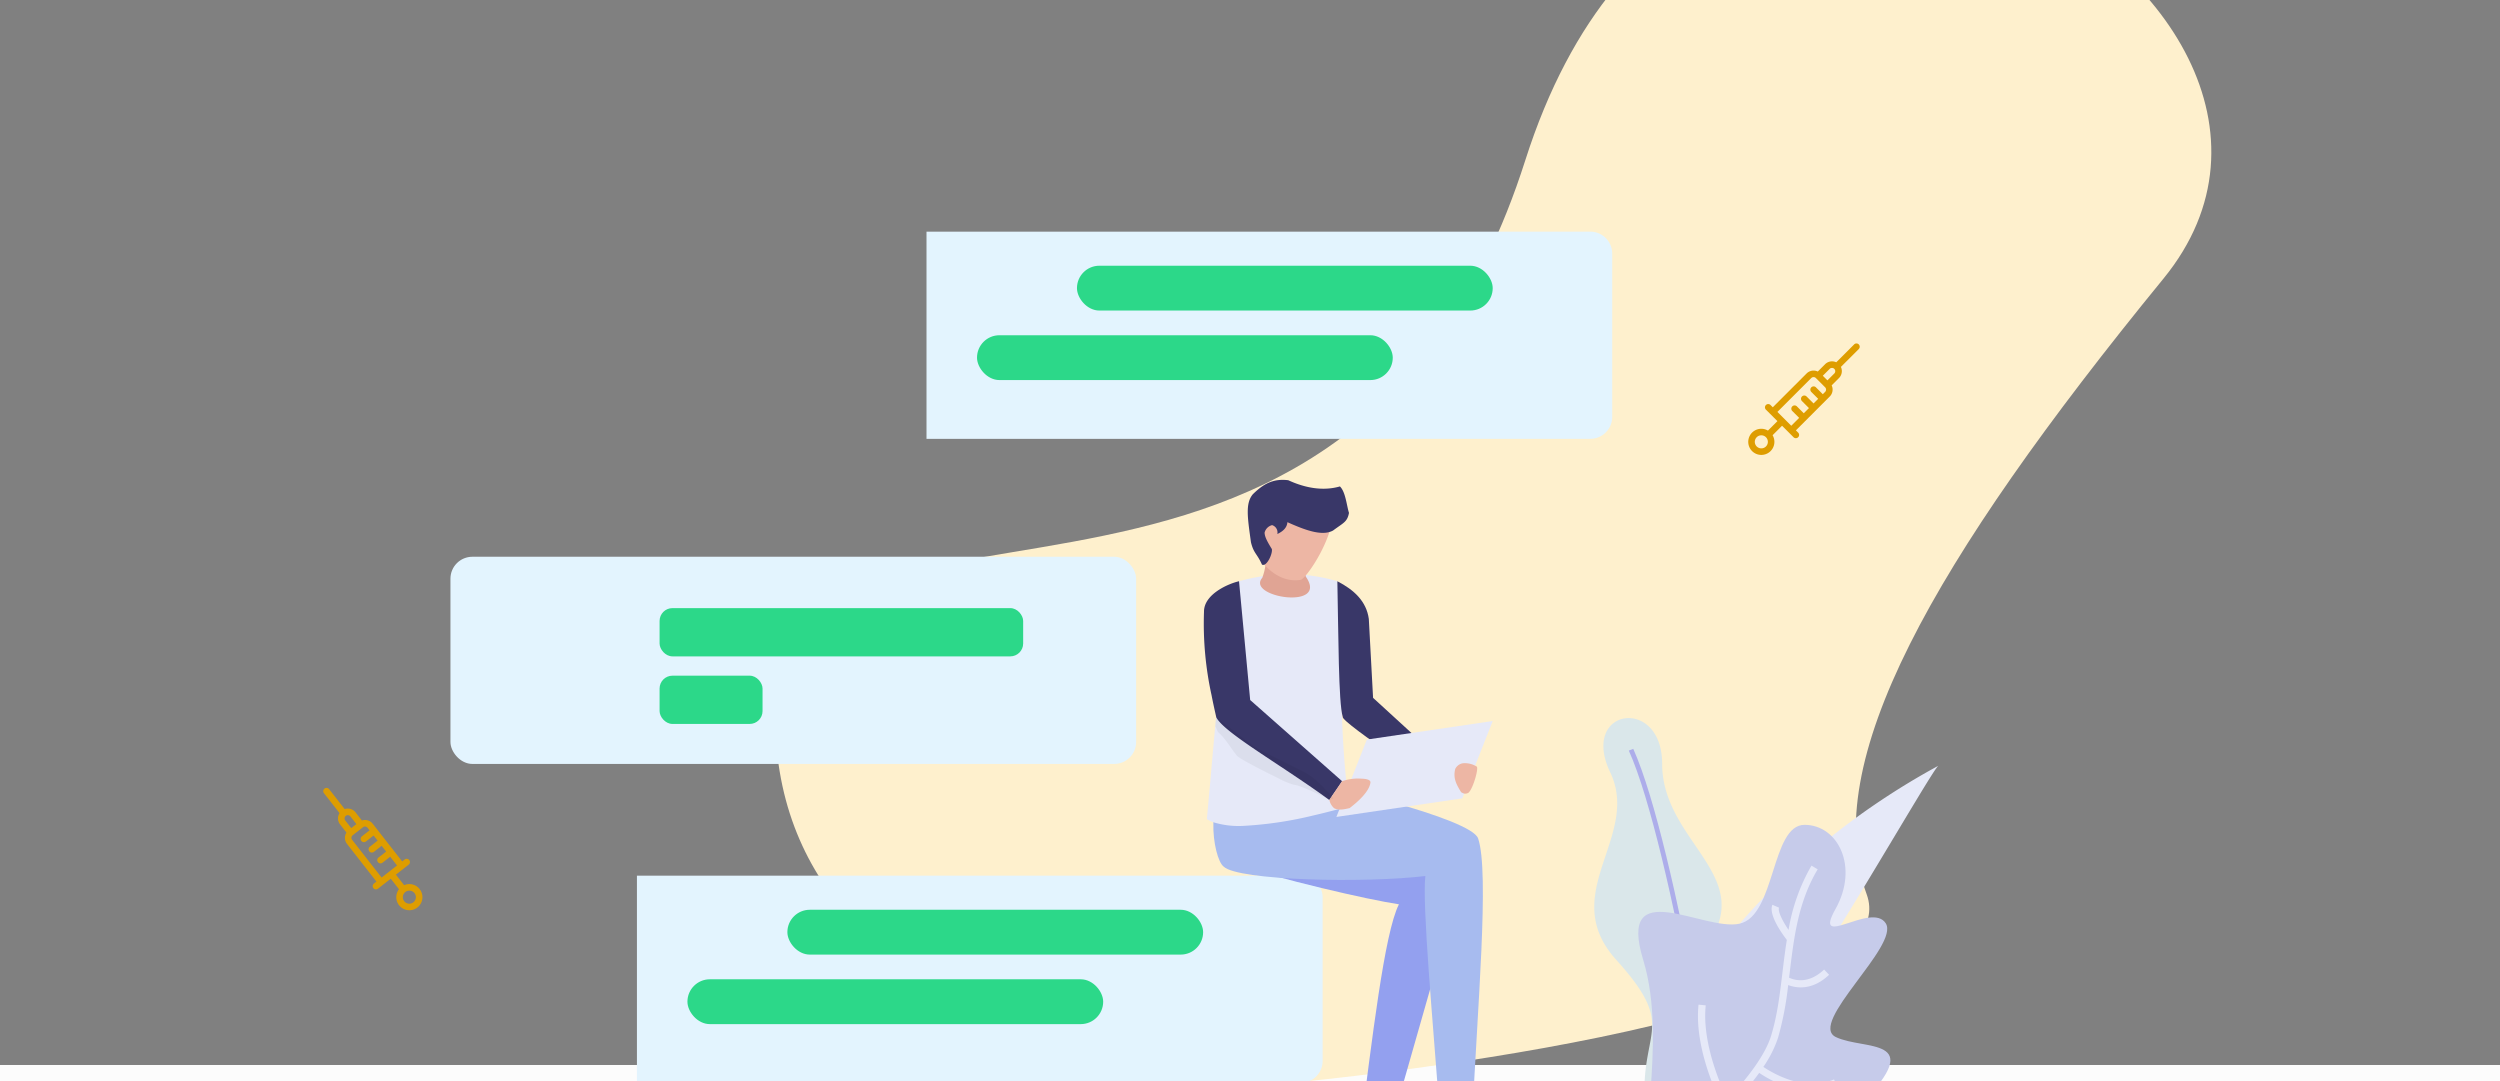 <svg xmlns="http://www.w3.org/2000/svg" xmlns:xlink="http://www.w3.org/1999/xlink" width="777" height="336" viewBox="0 0 777 336"><rect x="0" y="0" width="777" height="336" fill="#808080" stroke="none"/><defs><style>.a{fill:#f7fffc;}.b{clip-path:url(#a);}.c{fill:#fcfcfc;}.d{opacity:0.05;}.e{fill:#fef0cd;}.f{fill:#dae7ea;}.g{fill:#adadea;}.h{fill:#e6e9f8;}.i{fill:#c6cbea;}.j{fill:#e3f4fe;}.k{fill:#2cd889;}.l{fill:#edb6a4;}.m{fill:#a8cfef;}.n{fill:#93a0ef;}.o{fill:#a7bbef;}.p{fill:#393768;}.q{fill:#e0a494;}.r{fill:#de9d00;}</style><clipPath id="a"><rect class="a" width="777" height="336" transform="translate(0 743)"/></clipPath></defs><g transform="translate(0 -743)"><g class="b"><rect class="c" width="1921" height="568" transform="translate(-1 1074)"/><g transform="translate(-358.834 530.993)"><g transform="translate(599.833 171.007)"><ellipse class="d" cx="180.471" cy="11.875" rx="180.471" ry="11.875" transform="translate(60.488 404.969)"/><path class="e" d="M738.83,537.327s-154.976-1.853-162.266-106.056,175.559-.672,232.855-180.459,270.914-52.026,198.349,36.776S900.683,438.405,915.513,478.945,738.83,537.327,738.83,537.327Z" transform="translate(-576.353 -160.007)"/><g transform="translate(254.505 264.177)"><path class="f" d="M899.292,597.055c.507-.023.988-.1,1.481-.148a32.324,32.324,0,0,0,4.193-.885,16.064,16.064,0,0,0,3.967-3.868c4.376-5.839,9.173-18.882-4.4-42.693-9.269-16.207-11-16.276-6.865-31.089.191-.594.34-1.2.533-1.863,4.792-16.7-17.809-27.43-17.815-48.6s-25.688-17.343-16.137,2.658c9.564,20.027-16.743,37.726,1.909,58.317,18.623,20.6,8.055,21.311,8.74,42.74C875.5,590.294,886.714,598.1,899.292,597.055Z" transform="translate(-859.293 -453.699)"/><g transform="translate(10.729 9.57)"><path class="g" d="M901.987,598.1c-.156-1.033-15.8-103.552-29.381-133.766l-1.384.535c13.51,30.051,29.126,132.395,29.281,133.425Z" transform="translate(-871.221 -464.339)"/></g><path class="h" d="M876.083,597.738c1.922,1.9,5.479.066,10.077-4.371,14.584-14.125,39.936-54.628,58.564-85.38C957.266,487.266,966.757,471,967.9,470.174a228.745,228.745,0,0,0-35.2,23.577c-19.5,15.769-41.774,38.89-51.6,67.861A93.619,93.619,0,0,0,876.083,597.738Z" transform="translate(-860.964 -455.355)"/><g transform="translate(13.674 33.189)"><path class="i" d="M881.23,598.009c-8.936-5.01,2.925-38.776-5.221-65.5s18.7-8.77,29.936-11.187,9.8-30.723,20.213-30.73,16.967,13.063,9.638,26.143,11.238-2.417,15.613,4.468-24.322,31.083-15.525,35.34,28.406-.369,8.025,20.722S900.468,608.8,881.23,598.009Z" transform="translate(-874.495 -490.597)"/><path class="h" d="M893.8,547.887l2.236.232c-1.216,11.647,4.692,25.01,6.761,29.268,6.186-6.6,11.708-13.772,13.563-19.848,1.925-6.3,2.711-12.871,3.542-19.824.394-3.291.808-6.616,1.339-9.939-1.471-1.909-5.794-7.915-4.484-10.923l2.062.9c-.451,1.034,1.016,4.052,2.955,6.911a59.376,59.376,0,0,1,7.128-19.987l1.928,1.157c-6.058,10.1-7.4,21.31-8.7,32.147-.06.5-.127,1.016-.188,1.523,1.537.734,5.942,2.175,10.888-2.524l1.548,1.631c-5.284,5.017-10.283,4.119-12.72,3.193a98.393,98.393,0,0,1-3.15,16.392,35.852,35.852,0,0,1-4.569,9.043c2.918,1.962,12.92,7.9,21.969,3.881l.913,2.056c-8.571,3.806-17.567-.142-22.118-2.792-.852-.5-1.54-.944-2.049-1.29-10.511,14.633-30.018,29.76-31.048,30.554l-1.372-1.782a222.859,222.859,0,0,0,20.9-18.743C899.407,575.727,892.423,561.063,893.8,547.887Z" transform="translate(-875.072 -492.012)"/></g></g></g><path class="j" d="M0,0H206.3a6.818,6.818,0,0,1,6.818,6.818V57.576a6.818,6.818,0,0,1-6.818,6.818H0a0,0,0,0,1,0,0V0A0,0,0,0,1,0,0Z" transform="translate(646.792 284.003)"/><rect class="k" width="129.213" height="13.932" rx="6.966" transform="translate(693.555 294.593)"/><rect class="k" width="129.213" height="13.932" rx="6.966" transform="translate(662.491 316.2)"/><path class="j" d="M0,0H206.3a6.818,6.818,0,0,1,6.818,6.818V57.576a6.818,6.818,0,0,1-6.818,6.818H0a0,0,0,0,1,0,0V0A0,0,0,0,1,0,0Z" transform="translate(556.79 484.173)"/><rect class="k" width="129.213" height="13.932" rx="6.966" transform="translate(603.552 494.762)"/><rect class="k" width="129.213" height="13.932" rx="6.966" transform="translate(572.489 516.37)"/><g transform="translate(498.834 385.045)"><rect class="j" width="213.113" height="64.394" rx="6.818"/><path class="j" d="M7.654,0H46.774a7.654,7.654,0,0,1,7.654,7.654v0a7.654,7.654,0,0,1-7.654,7.654H7.654A7.654,7.654,0,0,1,0,7.654v0A7.654,7.654,0,0,1,7.654,0Z" transform="translate(19.931 12.277)"/><path class="j" d="M679.718,466.017H528.647a7.655,7.655,0,0,1-7.655-7.655h0a7.654,7.654,0,0,1,7.655-7.654H679.718a7.654,7.654,0,0,1,7.655,7.654h0A7.655,7.655,0,0,1,679.718,466.017Z" transform="translate(-501.061 -414.26)"/></g><g transform="translate(732.961 361.149)"><g transform="translate(70.776 191.356)"><path class="l" d="M849.95,599.459s-.454,4.077.614,5.452-10.62.9-10.62.9,3.61-5.915,2.3-8.642S849.95,599.459,849.95,599.459Z" transform="translate(-838.018 -596.357)"/><path class="h" d="M864.469,616.7l-25.78-3.233c-1.527-2.927-1.023-5.733,1.059-8.446a23.263,23.263,0,0,0,11.864-.3c3.017,3.2,7.765,6,13.277,8.635C866.638,614.363,866.15,615.5,864.469,616.7Z" transform="translate(-837.802 -597.198)"/><rect class="m" width="26.023" height="1.114" transform="translate(26.527 20.61) rotate(-172.852)"/></g><g transform="translate(42.739 197.782)"><path class="l" d="M821.066,608.174s-1.345,3.876-.607,5.453-10.556-1.471-10.556-1.471,4.828-4.97,4.153-7.92S821.066,608.174,821.066,608.174Z" transform="translate(-806.961 -603.501)"/><path class="h" d="M831.494,628.219l-24.427-8.855c-.84-3.192.272-5.818,2.9-8a23.259,23.259,0,0,0,11.636,2.331c2.234,3.788,6.244,7.574,11.037,11.358C834.127,626.418,833.4,627.416,831.494,628.219Z" transform="translate(-806.649 -604.291)"/><rect class="m" width="26.023" height="1.114" transform="translate(24.465 24.975) rotate(-160.073)"/></g><path class="n" d="M808.331,596.906l8.615,1.9,21.776-76.267L779.4,491.082l-14.081,21.7c19.645,6.162,45.2,12.068,55.085,13.558C815.838,535.232,812.007,569.117,808.331,596.906Z" transform="translate(-759.742 -394.421)"/><path class="o" d="M770.851,483.406c27.408,4.446,71.8,15.595,73.872,21.688,3.59,10.508-.3,53.492-1.763,86.165l-10.169-.667c-2.091-28.315-5.494-64.741-4.47-73.817-18.709,2.251-58.292,1.442-62.705-2.951C762.384,511.4,758.629,489.878,770.851,483.406Z" transform="translate(-759.451 -393.65)"/><path class="h" d="M804.437,488.379c-.675.183-1.319.368-1.993.522-.276.092-.583.153-.89.245-.031,0-.061.031-.122.031-.153.031-.307.093-.46.123a.043.043,0,0,1-.062,0c-2.575.675-5.09,1.319-7.635,1.9a117.473,117.473,0,0,1-21.434,3.22,26.81,26.81,0,0,1-9.6-1.1,11.627,11.627,0,0,1-2.055-.98c.337-3.5.644-7.084.981-10.672.522-6.072,1.073-12.173,1.625-18.153.092-1.012.184-2.024.276-3.005.184-1.594.337-3.158.49-4.692,1.656-15.914,3.649-29.927,6.623-37.409a65.546,65.546,0,0,1,7.421-1.595c1.38-.183,2.729-.368,4.109-.46a55.987,55.987,0,0,1,9.077.092.673.673,0,0,1,.245.031,54,54,0,0,1,9.721,1.932c1.227,7.482.766,23.243,1.41,41.12.215,6.685.614,13.676,1.319,20.668.092.981.184,1.993.307,2.975,0,.092.031.214.031.306C804.008,485.1,804.222,486.753,804.437,488.379Z" transform="translate(-759.227 -386.897)"/><path class="p" d="M805.282,418.652c5.191,2.684,9.033,6.222,9.778,11.718l1.322,24.52,28.508,26.089s-3.148,3.814-3.933,3.809c-.836,0-34.663-22.309-34-23.993C805.614,456.379,805.634,435.224,805.282,418.652Z" transform="translate(-763.758 -387.142)"/><path class="p" d="M802.122,480.8l-1.472,2.177-1.625,2.361v.031l-.858,1.227v.061c-2.883-2.116-5.888-4.2-8.893-6.225-12.266-8.31-24.286-15.578-26.248-19.471-.031-.061-.031-.154-.061-.215-.522-2.331-1.012-4.538-1.41-6.623a103.754,103.754,0,0,1-2.361-25.972c-.062-5.428,7.451-8.709,10.885-9.506l3.466,36.919Z" transform="translate(-759.119 -387.142)"/><path class="q" d="M779.25,415.813c-5.193,6.038,20.819,10.151,13.559-.335-1.175-3.329-.705-7.831.909-12.24L778.5,401A18.609,18.609,0,0,1,779.25,415.813Z" transform="translate(-761.067 -385.368)"/><path class="l" d="M778.043,408.057c2.7,4.075,7.391,7.7,12.893,6.821,1.836-.417,11.062-13.989,10.007-22.688l-16.328-6.812-8.328,9.349A25.867,25.867,0,0,0,778.043,408.057Z" transform="translate(-760.822 -383.798)"/><path class="h" d="M844.067,490.989l-39.118,5.765,9.465-24.044,39.119-5.765Z" transform="translate(-763.725 -391.996)"/><path class="p" d="M786.647,396.77c5.576,2.51,10.863,4.452,14.2,2.587,3.233-2.411,4.406-2.629,4.942-5.47-.711-2.155-1.041-6.514-2.822-8.226-5.045,1.467-10.57.6-16.05-1.923-4.933-.64-8.035,1.437-11.034,4.379-2.342,2.845-1.629,7.182-.568,14.892.852,3.508,1.87,3.461,3.429,6.952,1.445.772,3.365-3.369,3.067-4.835-1.127-1.851-2.25-3.7-2.253-5.108a3.216,3.216,0,0,1,2.327-2.328,2.374,2.374,0,0,1,1.633,2.761C785.269,399.624,786.519,398.515,786.647,396.77Z" transform="translate(-760.648 -383.622)"/><path class="l" d="M806.472,487.641a15.864,15.864,0,0,1,5.067-.832c.955.078,3.6-.047,3.761,1.13-.274,2.926-4.085,6.248-6.5,8.077-1.359.285-3.262.827-4.79.031a4.637,4.637,0,0,1-1.49-2.612Z" transform="translate(-763.481 -393.991)"/><path class="l" d="M852.637,482.557a7.044,7.044,0,0,0-4.205-1.028,3.212,3.212,0,0,0-2.449,1.786c-.72,2.858.329,4.754,1.834,7.216,1.092.68,1.508.463,1.946.326C851.161,490.727,853.457,482.935,852.637,482.557Z" transform="translate(-767.825 -393.461)"/><path class="d" d="M799.822,490.844l-1.257.46s-.154-.092-.4-.246a.234.234,0,0,1-.123-.061c-2.024-1.165-9.383-4.5-10.364-4.349a21.352,21.352,0,0,1-4.822-1.992c-5-2.422-12.1-6.067-13.024-7.079-1.319-1.533-3.741-5.562-5.734-7.218-.368-.276-.705-1.653-1.012-1.9.092-1.012.183-2.024.276-3.005,0,0,9.842,7.942,11.928,9.291,2.116,1.319,13.246,6.685,16.405,8.433a20.021,20.021,0,0,1,4.047,3.281c1.5,1.441,2.852,2.943,3.557,3.772v.031C799.638,490.629,799.822,490.844,799.822,490.844Z" transform="translate(-759.518 -391.846)"/></g></g><rect class="k" width="32" height="15" rx="4" transform="translate(205 953)"/><rect class="k" width="113" height="15" rx="4" transform="translate(205 932)"/></g><path class="r" d="M197.059,108.519a4.063,4.063,0,1,0,3.5,2l2.941-2.942,3.588,3.588a1.015,1.015,0,0,0,1.435-1.435l-.717-.718,9.081-9.081h0l1.435-1.435a3.048,3.048,0,0,0,.594-3.464l2.276-2.276a3.049,3.049,0,0,0,.594-3.464l5.558-5.558A1.015,1.015,0,1,0,225.9,82.3l-5.558,5.558a3.049,3.049,0,0,0-3.464.594l-2.276,2.276a3.049,3.049,0,0,0-3.464.594l-10.517,10.517-.718-.718a1.015,1.015,0,0,0-1.435,1.435l3.588,3.588-2.941,2.941A4.031,4.031,0,0,0,197.059,108.519Zm21.259-18.635a1.015,1.015,0,0,1,1.435,1.435L217.6,93.472l-1.435-1.435Zm-5.74,2.87a1.016,1.016,0,0,1,1.435,0l2.87,2.87a1.016,1.016,0,0,1,0,1.435l-.717.718-2.153-2.153a1.015,1.015,0,0,0-1.435,1.435l2.153,2.153-1.435,1.435L211.142,98.5a1.015,1.015,0,1,0-1.435,1.435l2.152,2.152-1.609,1.609-2.153-2.153a1.015,1.015,0,0,0-1.435,1.435l2.152,2.152-2.45,2.45-4.305-4.305Zm-15.518,21.853a2.029,2.029,0,1,1,2.029-2.03A2.032,2.032,0,0,1,197.059,114.608Z" transform="translate(350.363 767.745)"/><path class="r" d="M197.059,108.519a4.063,4.063,0,1,0,3.5,2l2.941-2.942,3.588,3.588a1.015,1.015,0,0,0,1.435-1.435l-.717-.718,9.081-9.081h0l1.435-1.435a3.048,3.048,0,0,0,.594-3.464l2.276-2.276a3.049,3.049,0,0,0,.594-3.464l5.558-5.558A1.015,1.015,0,1,0,225.9,82.3l-5.558,5.558a3.049,3.049,0,0,0-3.464.594l-2.276,2.276a3.049,3.049,0,0,0-3.464.594l-10.517,10.517-.718-.718a1.015,1.015,0,0,0-1.435,1.435l3.588,3.588-2.941,2.941A4.031,4.031,0,0,0,197.059,108.519Zm21.259-18.635a1.015,1.015,0,0,1,1.435,1.435L217.6,93.472l-1.435-1.435Zm-5.74,2.87a1.016,1.016,0,0,1,1.435,0l2.87,2.87a1.016,1.016,0,0,1,0,1.435l-.717.718-2.153-2.153a1.015,1.015,0,0,0-1.435,1.435l2.153,2.153-1.435,1.435L211.142,98.5a1.015,1.015,0,1,0-1.435,1.435l2.152,2.152-1.609,1.609-2.153-2.153a1.015,1.015,0,0,0-1.435,1.435l2.152,2.152-2.45,2.45-4.305-4.305Zm-15.518,21.853a2.029,2.029,0,1,1,2.029-2.03A2.032,2.032,0,0,1,197.059,114.608Z" transform="translate(-8.529 1203.711) rotate(-83)"/></g></svg>